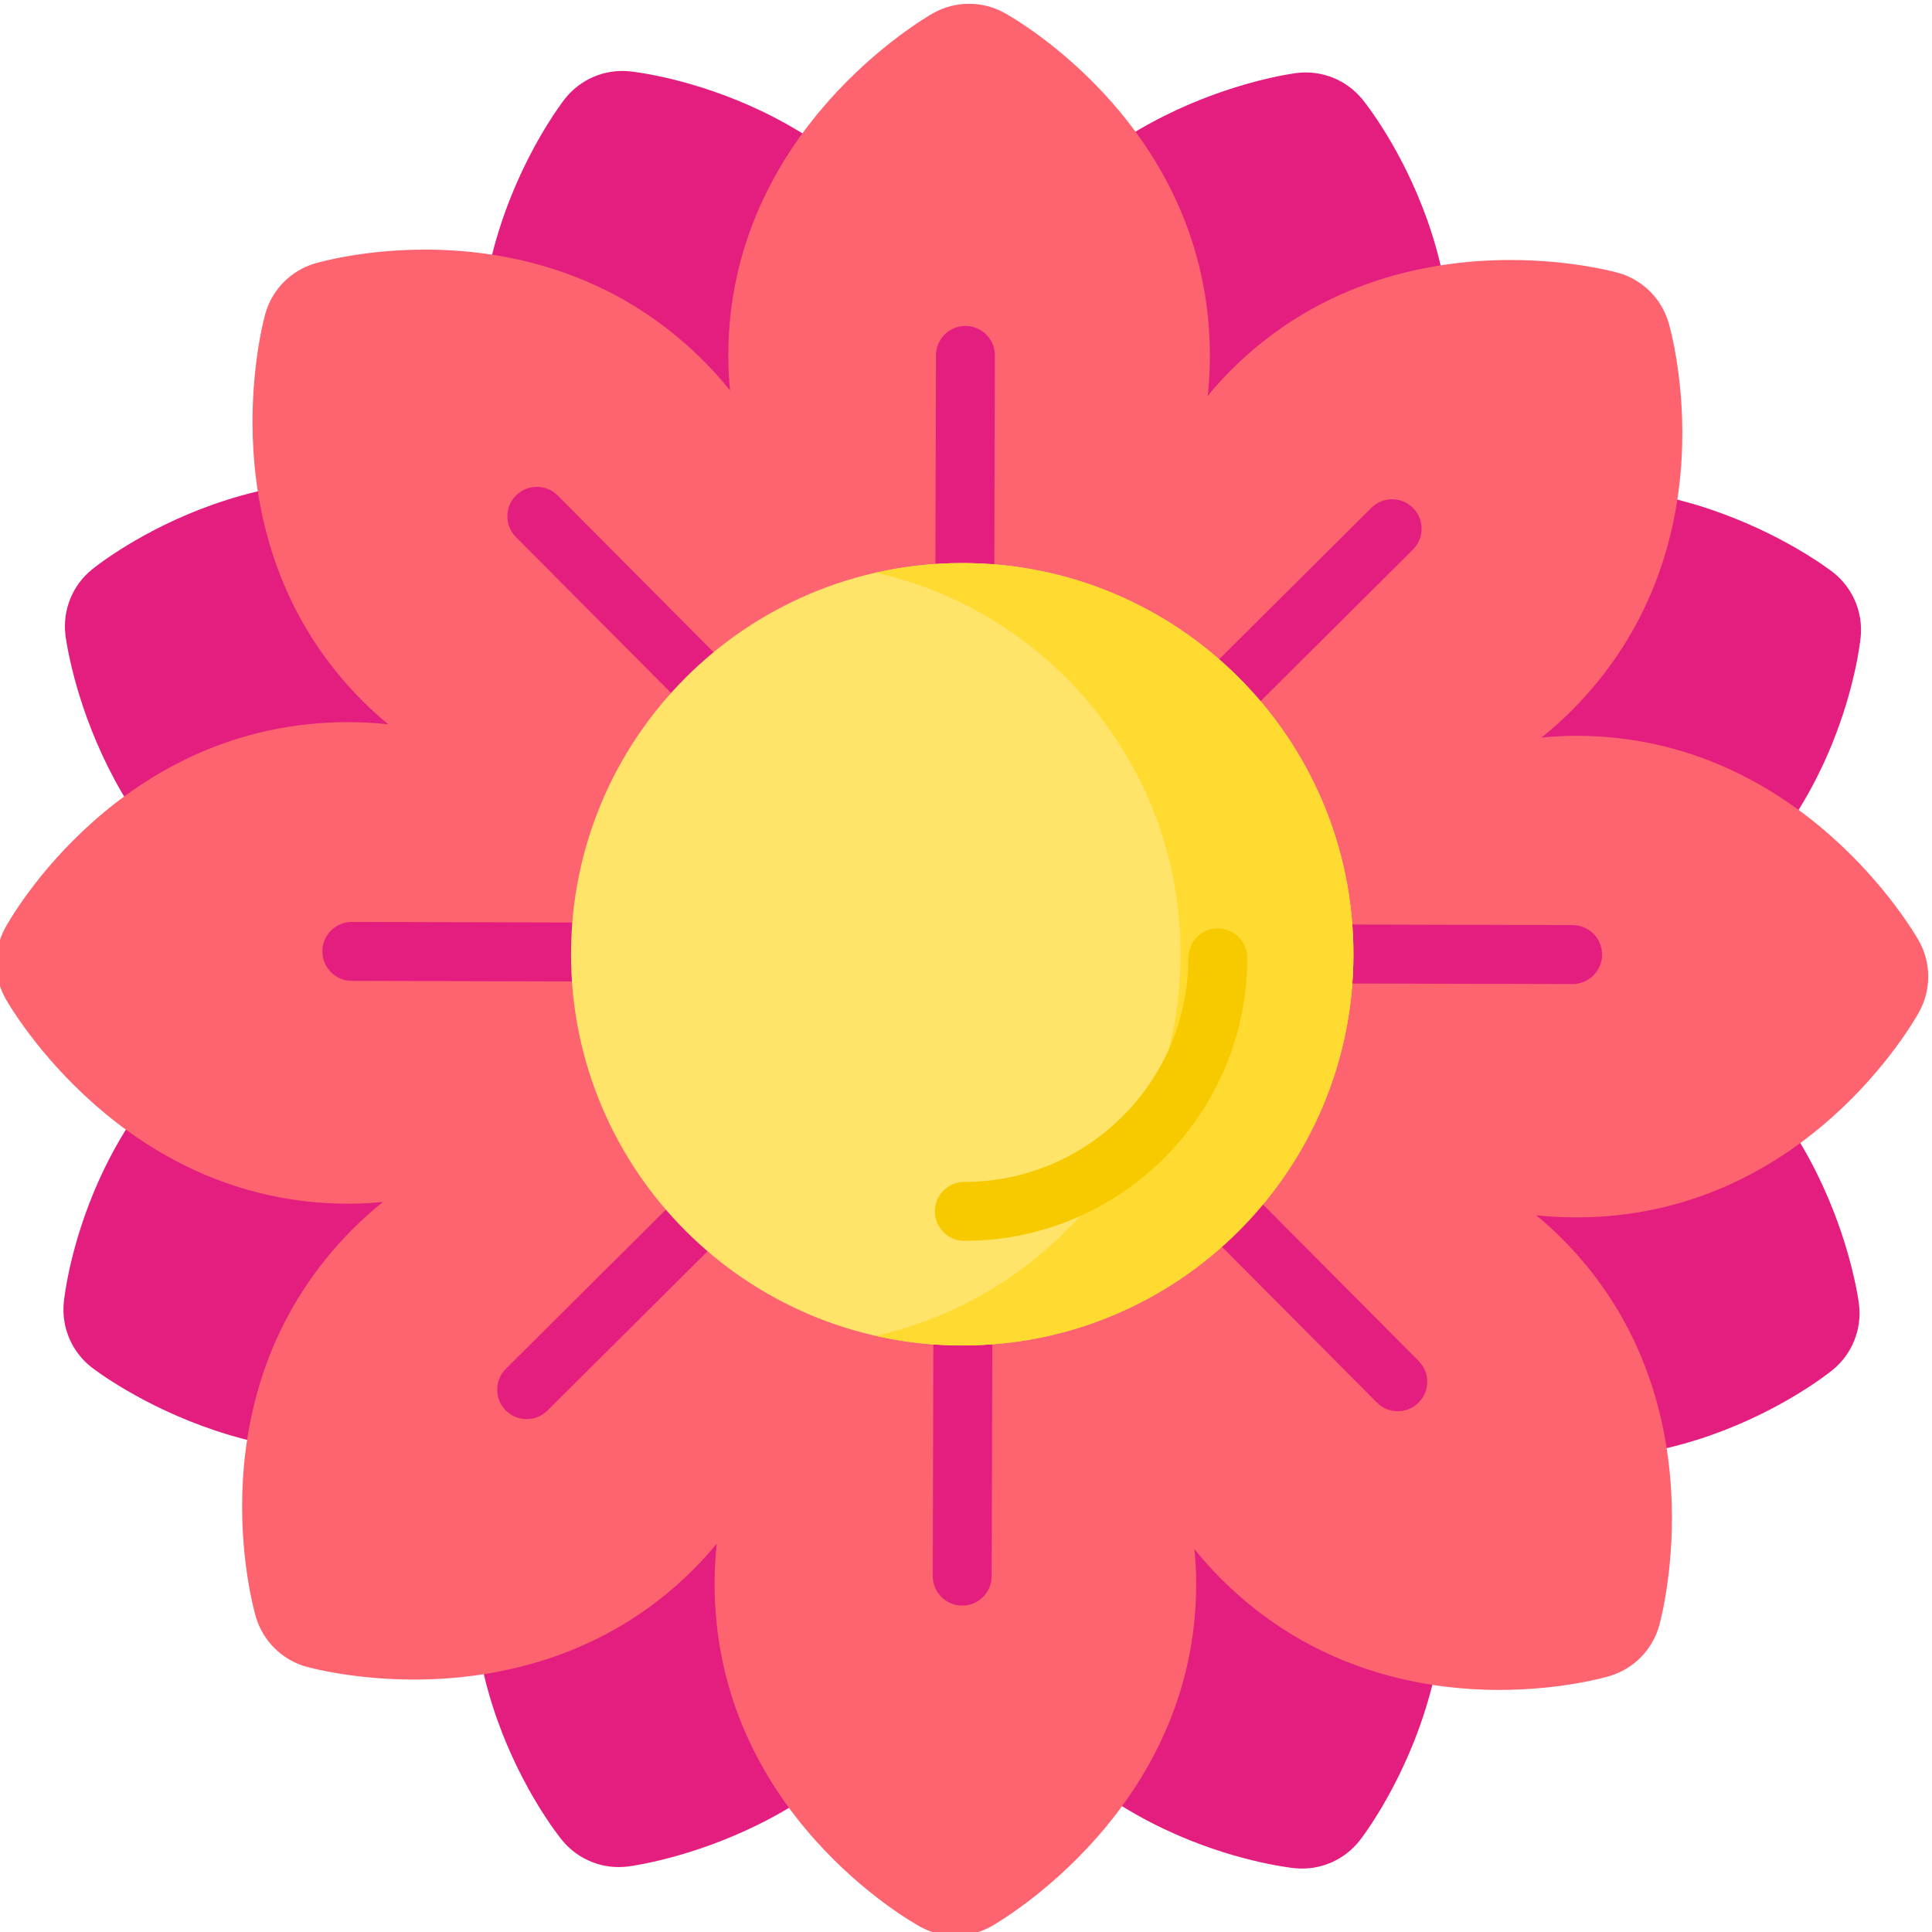 <svg height="511pt" viewBox="1 0 511.999 511" width="511pt" xmlns="http://www.w3.org/2000/svg"><path d="m486.465 196.777c6.141-15.055 7.492-27.074 7.629-28.395.672-6.656-2.129-13.184-7.41-17.281-2.016-1.559-49.895-37.918-104.75-14.84-2.879 1.211-5.629 2.531-8.25 3.949 1.629-3.027 3.145-6.219 4.52-9.586 22.848-56.02-14.555-102.828-16.156-104.793-4.227-5.18-10.824-7.816-17.457-6.977-2.527.32-62.09 8.469-84.562 63.574-1.188 2.914-2.176 5.809-3.031 8.688-.992-3.316-2.172-6.66-3.594-10.039-23.457-55.766-83-62.414-85.523-62.672-6.648-.676-13.18 2.125-17.277 7.41-.789 1.02-7.914 10.41-13.922 25.145-7.727 18.945-14.156 48.133-.918 79.605 1.219 2.891 2.566 5.633 3.992 8.27-3.043-1.637-6.246-3.16-9.629-4.539-56.02-22.848-102.828 14.551-104.793 16.156-2.555 2.082-4.488 4.742-5.695 7.699-1.238 3.039-1.707 6.395-1.281 9.758.32 2.523 8.469 62.09 63.578 84.562 2.906 1.184 5.793 2.168 8.668 3.027-3.309.988-6.652 2.18-10.02 3.594-31.676 13.324-47.418 38.422-55.047 57.129-6.141 15.055-7.492 27.074-7.629 28.395-.672 6.652 2.125 13.18 7.414 17.277 2.008 1.559 49.891 37.918 104.746 14.84 2.879-1.211 5.625-2.531 8.25-3.949-1.629 3.027-3.145 6.219-4.52 9.59-22.848 56.02 14.555 102.828 16.156 104.789 4.227 5.18 10.824 7.816 17.457 6.977 2.523-.32 62.09-8.465 84.562-63.574 1.188-2.91 2.176-5.809 3.031-8.684.992 3.312 2.172 6.66 3.594 10.035 23.457 55.766 83 62.414 85.523 62.672 6.648.676 13.176-2.125 17.273-7.41.793-1.02 7.914-10.41 13.922-25.145 7.727-18.945 14.16-48.133.922-79.605-1.219-2.891-2.566-5.633-3.988-8.27 3.035 1.637 6.242 3.16 9.625 4.543 56.02 22.844 102.828-14.555 104.793-16.16 2.555-2.082 4.488-4.742 5.691-7.699 1.242-3.039 1.711-6.395 1.285-9.758-.32-2.523-8.469-62.09-63.578-84.562-2.906-1.184-5.793-2.168-8.668-3.027 3.309-.988 6.648-2.176 10.02-3.594 31.676-13.324 47.418-38.418 55.047-57.125zm0 0" fill="#e31e7f"/><path d="m509.5 248.793c-1.25-2.219-31.285-54.297-90.797-54.297-3.148 0-6.199.18-9.191.473 2.695-2.168 5.348-4.523 7.938-7.113 42.781-42.781 26.453-100.426 25.738-102.859-1.887-6.414-6.941-11.402-13.383-13.199-1.246-.348-12.629-3.395-28.543-3.395-20.457 0-49.914 5.066-74.055 29.207-2.223 2.219-4.25 4.5-6.152 6.816.367-3.434.57-6.973.57-10.629 0-60.5-52.309-89.719-54.535-90.93-2.895-1.582-6.086-2.367-9.277-2.367-3.285 0-6.566.832-9.52 2.496-2.219 1.25-54.293 31.289-54.293 90.801 0 3.141.176 6.188.469 9.172-2.168-2.691-4.527-5.336-7.113-7.922-24.297-24.297-53.48-29.398-73.684-29.398-16.258 0-27.898 3.285-29.176 3.66-6.414 1.887-11.402 6.945-13.199 13.387-.684 2.449-16.27 60.516 25.812 102.598 2.207 2.207 4.469 4.25 6.77 6.148-3.418-.367-6.941-.566-10.582-.566-60.5 0-89.719 52.305-90.93 54.531-3.203 5.871-3.152 12.977.129 18.801 1.25 2.215 31.289 54.293 90.801 54.293 3.145 0 6.199-.18 9.188-.473-2.691 2.168-5.348 4.527-7.938 7.117-42.777 42.777-26.453 100.422-25.738 102.859 1.891 6.41 6.949 11.398 13.387 13.199 1.246.344 12.629 3.395 28.543 3.395 20.457 0 49.914-5.066 74.055-29.211 2.219-2.219 4.25-4.5 6.152-6.816-.367 3.434-.57 6.973-.57 10.629 0 60.5 52.309 89.719 54.535 90.934 2.891 1.578 6.086 2.363 9.277 2.363 3.285 0 6.566-.832 9.52-2.496 2.219-1.25 54.297-31.285 54.297-90.801 0-3.137-.18-6.184-.473-9.168 2.168 2.688 4.527 5.332 7.113 7.918 24.301 24.297 53.48 29.398 73.684 29.398 16.258 0 27.898-3.285 29.176-3.66 6.41-1.887 11.398-6.945 13.199-13.387.684-2.449 16.27-60.516-25.812-102.598-2.207-2.207-4.469-4.25-6.773-6.148 3.418.367 6.945.566 10.586.566 60.5 0 89.719-52.305 90.93-54.531 3.199-5.871 3.152-12.973-.133-18.797zm0 0" fill="#fd646f"/><path d="m417.773 244.664-141.992-.371 99.652-99.133c3.059-3.043 3.07-7.988.031-11.043-3.043-3.062-7.988-3.07-11.047-.031l-100.129 99.605.367-139.984c.012-4.312-3.477-7.816-7.789-7.828-.008 0-.012 0-.02 0-4.305 0-7.801 3.48-7.809 7.789l-.363 137.547-99.867-100.395c-3.043-3.059-7.984-3.07-11.047-.027-3.059 3.043-3.07 7.984-.027 11.043l101.828 102.363-145.293-.379c-.008 0-.016 0-.023 0-4.301 0-7.797 3.48-7.809 7.789-.012 4.312 3.477 7.82 7.789 7.832l143.801.375-102.961 102.422c-3.059 3.043-3.07 7.988-.027 11.047 1.527 1.535 3.531 2.301 5.535 2.301 1.992 0 3.984-.758 5.508-2.273l102.488-101.953-.379 145.812c-.012 4.312 3.473 7.82 7.789 7.832h.02c4.305 0 7.797-3.484 7.809-7.793l.391-148.246 101.688 102.223c1.527 1.535 3.531 2.305 5.535 2.305 1.992 0 3.984-.758 5.508-2.273 3.059-3.043 3.074-7.988.031-11.047l-99.73-100.254 140.5.367h.02c4.305 0 7.801-3.48 7.812-7.789.012-4.312-3.477-7.82-7.789-7.832zm0 0" fill="#e31e7f"/><path d="m359.676 252.391c0 57.258-46.418 103.676-103.676 103.676s-103.676-46.418-103.676-103.676 46.418-103.676 103.676-103.676 103.676 46.418 103.676 103.676zm0 0" fill="#ffe469"/><path d="m256 148.715c-7.875 0-15.539.883-22.91 2.547 46.23 10.43 80.766 51.742 80.766 101.129 0 49.383-34.535 90.699-80.766 101.129 7.371 1.664 15.035 2.547 22.91 2.547 57.258 0 103.676-46.418 103.676-103.676s-46.418-103.676-103.676-103.676zm0 0" fill="#ffda30"/><path d="m256.57 328.336c-4.316 0-7.812-3.496-7.812-7.812 0-4.312 3.496-7.809 7.812-7.809 32.727 0 59.352-26.625 59.352-59.355 0-4.312 3.496-7.809 7.812-7.809 4.312 0 7.809 3.496 7.809 7.809 0 41.344-33.633 74.977-74.973 74.977zm0 0" fill="#f7ca00"/></svg>
